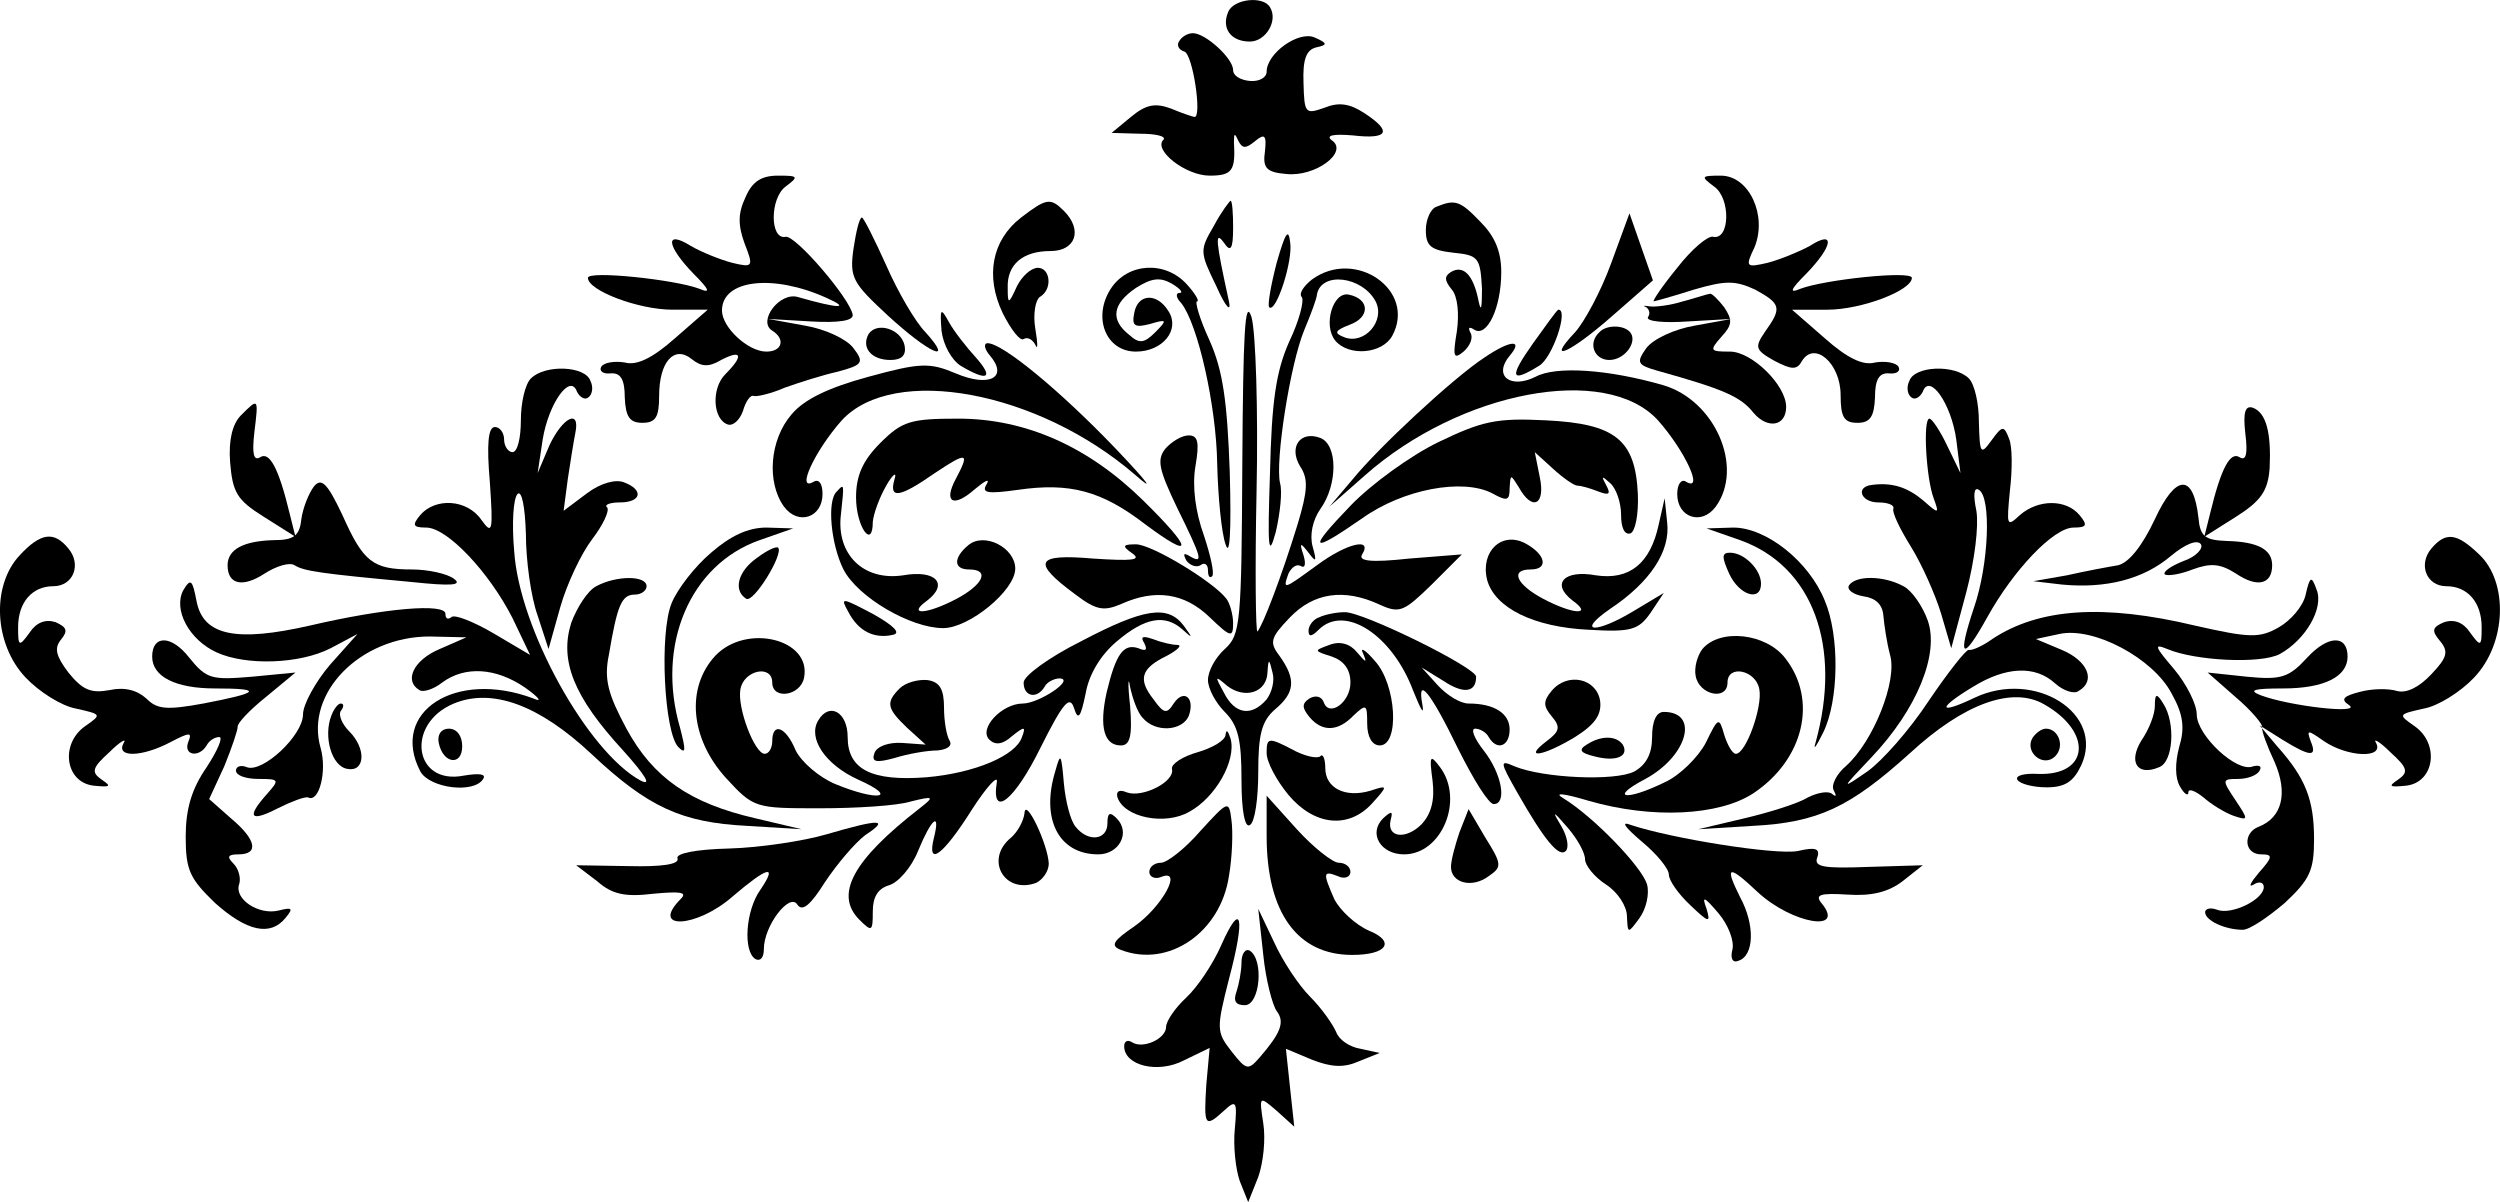 <svg xmlns="http://www.w3.org/2000/svg" version="1.0" preserveAspectRatio="xMidYMid meet" viewBox="0.84 78.04 298.35 143.46">
<g transform="translate(0,300) scale(0.1,-0.1)" fill="#000000" stroke="none">
<path d="M1474 2205 c-8 -19 3 -35 26 -35 19 0 34 25 24 41 -8 14 -44 10 -50 -6z"/>
<path d="M1416 2171 c-4 -5 -1 -11 6 -13 10 -4 21 -78 12 -78 -1 0 -14 4 -28 10 -19 7 -30 5 -48 -10 l-23 -19 34 -1 c19 0 31 -3 28 -7 -13 -12 26 -43 55 -43 27 0 31 6 29 40 0 11 1 11 5 2 5 -10 9 -10 20 -1 12 10 14 7 12 -12 -3 -20 2 -25 25 -27 35 -4 75 26 55 40 -8 6 1 8 25 6 43 -5 47 5 13 27 -17 11 -30 13 -47 6 -23 -8 -24 -7 -25 30 -1 27 3 39 15 42 14 3 14 5 -2 12 -19 8 -57 -19 -57 -41 0 -7 -9 -12 -20 -11 -11 1 -20 6 -20 13 0 14 -33 44 -48 44 -6 0 -13 -4 -16 -9z"/>
<path d="M898 1984 c-9 -19 -9 -33 -1 -55 11 -28 10 -29 -15 -23 -15 4 -37 13 -49 20 -32 20 -29 0 3 -33 19 -19 21 -24 7 -18 -29 11 -133 22 -133 13 0 -15 60 -38 101 -38 l42 0 -39 -34 c-27 -24 -46 -33 -60 -29 -12 2 -25 0 -28 -5 -3 -5 2 -9 11 -8 12 1 17 -7 17 -29 1 -23 6 -30 21 -30 16 0 20 7 20 32 0 41 18 61 39 44 11 -9 20 -10 35 -1 25 13 27 5 5 -17 -17 -17 -15 -54 3 -60 6 -2 14 5 18 16 3 11 9 20 13 18 4 -1 21 3 37 10 17 6 45 15 63 19 30 8 32 11 19 28 -8 11 -34 23 -58 27 l-44 8 51 -3 c34 -2 51 1 50 8 -3 19 -68 95 -80 93 -19 -4 -19 46 0 60 16 12 15 13 -9 13 -20 0 -31 -7 -39 -26z m97 -120 c29 -13 15 -13 -34 1 -22 7 -49 -29 -31 -40 16 -10 12 -25 -7 -25 -22 0 -53 29 -53 49 0 37 61 44 125 15z"/>
<path d="M2054 1997 c20 -14 19 -64 -1 -60 -6 2 -26 -15 -43 -37 -18 -22 -30 -40 -28 -40 1 0 23 6 48 14 38 11 49 11 73 0 31 -17 32 -22 12 -50 -13 -19 -12 -22 11 -35 21 -11 27 -11 33 0 15 24 46 -3 46 -41 0 -26 4 -33 20 -33 15 0 20 7 21 30 0 22 5 30 17 29 9 -1 14 3 11 8 -3 5 -16 7 -28 5 -14 -4 -33 5 -60 29 l-39 34 42 0 c41 0 101 23 101 38 0 9 -104 -2 -133 -13 -14 -6 -12 -1 7 18 32 33 35 53 4 33 -13 -7 -35 -16 -50 -20 -26 -6 -27 -5 -16 18 16 38 -6 86 -40 86 -24 0 -24 -1 -8 -13z"/>
<path d="M1227 1960 c-35 -27 -43 -70 -22 -114 10 -20 21 -34 25 -31 5 3 11 -1 14 -7 3 -7 3 1 0 19 -3 17 0 34 5 38 16 9 13 35 -2 35 -8 0 -19 -10 -25 -22 -10 -22 -11 -22 -11 -2 -1 28 18 44 51 44 30 0 39 25 16 48 -16 16 -21 15 -51 -8z"/>
<path d="M1457 1950 c-17 -29 -17 -31 3 -72 11 -25 18 -32 15 -18 -16 73 -17 85 -6 70 8 -12 11 -8 11 18 0 17 -1 32 -3 32 -1 0 -11 -13 -20 -30z"/>
<path d="M1723 1973 c-7 -2 -13 -15 -13 -28 0 -19 6 -24 33 -27 30 -3 32 -6 34 -43 0 -22 -1 -29 -4 -15 -6 31 -18 44 -33 35 -8 -5 -8 -10 1 -21 7 -8 9 -29 6 -50 -5 -30 -4 -34 8 -24 8 7 12 17 8 23 -3 6 -1 7 5 3 15 -9 32 26 32 69 0 25 -8 43 -25 60 -24 25 -30 27 -52 18z"/>
<path d="M1027 1923 c-5 -35 -1 -41 41 -80 49 -45 80 -59 45 -20 -12 12 -33 48 -47 80 -14 31 -27 57 -29 57 -3 0 -7 -17 -10 -37z"/>
<path d="M1931 1905 c-12 -33 -32 -70 -43 -82 -36 -38 -6 -25 45 20 l48 42 -14 40 -14 40 -22 -60z"/>
<path d="M1532 1906 c-7 -27 -11 -50 -9 -53 8 -8 29 56 25 78 -2 17 -6 10 -16 -25z"/>
<path d="M1334 1875 c-22 -34 -6 -75 30 -75 32 0 53 26 39 48 -14 23 -37 21 -41 -2 -3 -15 0 -18 19 -13 20 6 21 5 6 -10 -13 -13 -19 -14 -31 -3 -23 18 -20 37 8 56 19 12 29 13 43 5 10 -6 14 -11 9 -11 -5 0 -4 -6 2 -12 20 -25 42 -123 43 -192 1 -39 5 -82 10 -96 5 -16 7 14 5 86 -3 84 -8 121 -24 157 -12 26 -18 47 -15 47 3 0 -2 9 -12 20 -26 29 -71 26 -91 -5z"/>
<path d="M1574 1886 c-10 -8 -16 -17 -12 -21 3 -4 -3 -28 -15 -53 -16 -36 -21 -72 -23 -157 -3 -90 -2 -103 7 -70 5 22 8 48 5 58 -6 26 12 142 29 183 8 19 15 38 15 42 5 28 54 22 70 -8 12 -23 -13 -52 -37 -43 -13 5 -12 8 6 15 25 9 24 31 -1 36 -19 4 -31 -37 -16 -55 16 -19 56 -16 68 6 29 54 -44 105 -96 67z"/>
<path d="M1491 1669 c-1 -193 -2 -207 -21 -224 -11 -10 -20 -26 -20 -37 0 -10 9 -27 20 -38 16 -16 20 -33 20 -81 0 -37 4 -58 10 -54 6 3 10 32 10 63 0 45 4 61 20 75 24 20 25 36 6 63 -13 17 -12 22 12 47 28 29 64 35 107 15 24 -11 29 -8 62 24 l36 36 -63 -5 c-46 -5 -61 -3 -56 5 13 21 -19 13 -54 -13 -40 -29 -41 -30 -34 -10 4 8 10 12 15 9 5 -3 6 3 3 13 -5 15 -4 16 6 3 9 -12 10 -11 5 7 -4 14 0 32 9 45 21 29 21 77 0 85 -24 9 -38 -11 -24 -34 10 -15 9 -29 -3 -69 -19 -62 -42 -122 -48 -128 -2 -2 -3 73 -1 168 2 96 -1 189 -6 207 -8 25 -10 -21 -11 -172z m29 -284 c-18 -21 -38 -18 -51 8 -11 20 -11 21 4 8 21 -16 47 -8 48 16 1 17 2 17 6 0 3 -10 -1 -24 -7 -32z"/>
<path d="M2017 1860 c-16 -5 -34 -7 -40 -6 -7 1 -9 1 -4 -1 4 -3 5 -8 2 -12 -2 -5 19 -7 48 -5 l52 3 -44 -8 c-24 -4 -50 -16 -58 -27 -12 -17 -11 -20 14 -27 79 -22 99 -31 114 -50 17 -20 39 -16 39 7 0 26 -41 66 -67 66 -24 0 -25 1 -10 18 13 14 13 20 3 35 -7 9 -15 17 -17 16 -2 0 -17 -5 -32 -9z"/>
<path d="M1132 1825 c2 -17 12 -35 23 -42 32 -19 40 -15 18 10 -11 12 -26 31 -32 42 -10 18 -11 17 -9 -10z"/>
<path d="M1838 1810 c-29 -41 -27 -48 7 -27 16 9 36 68 23 67 -2 -1 -15 -19 -30 -40z"/>
<path d="M1045 1821 c-9 -16 3 -31 26 -31 14 0 19 6 17 17 -4 20 -33 29 -43 14z"/>
<path d="M1917 1823 c-14 -13 -6 -33 12 -33 19 0 35 23 24 34 -8 8 -28 8 -36 -1z"/>
<path d="M1190 1795 c22 -26 -1 -38 -41 -21 -31 13 -42 13 -104 -4 -48 -13 -77 -27 -92 -45 -26 -30 -30 -81 -9 -110 17 -23 46 -13 46 15 0 12 -4 18 -10 15 -23 -14 1 37 33 73 62 67 234 35 350 -65 25 -22 15 -9 -23 31 -66 69 -135 126 -153 126 -5 0 -4 -7 3 -15z"/>
<path d="M1780 1793 c-38 -25 -127 -108 -157 -145 l-28 -33 42 37 c114 101 288 134 350 66 32 -36 56 -87 33 -73 -5 3 -10 -3 -10 -15 0 -28 29 -38 46 -15 34 47 -1 127 -63 145 -66 19 -128 23 -152 10 -30 -15 -51 1 -31 25 17 20 1 19 -30 -2z"/>
<path d="M642 1768 c-7 -7 -12 -29 -12 -50 0 -21 -4 -38 -10 -38 -5 0 -10 7 -10 15 0 8 -5 15 -11 15 -8 0 -10 -20 -6 -66 4 -59 3 -63 -10 -45 -17 25 -55 27 -73 6 -10 -12 -9 -15 7 -15 25 0 75 -53 103 -108 l21 -44 -44 26 c-24 14 -47 23 -50 19 -4 -3 -7 -2 -7 4 0 13 -72 7 -162 -14 -88 -20 -127 -12 -135 29 -5 26 -7 28 -16 13 -12 -23 7 -59 40 -74 35 -16 99 -14 136 5 l32 17 -33 -37 c-17 -20 -32 -47 -32 -59 0 -25 -48 -70 -67 -63 -7 3 -13 1 -13 -4 0 -6 12 -10 27 -10 25 0 25 -1 10 -18 -25 -28 -20 -34 13 -17 16 8 32 14 36 13 13 -7 23 31 15 59 -19 66 48 133 130 133 l44 -1 -32 -14 c-31 -13 -43 -38 -24 -49 4 -3 17 1 27 9 27 20 64 18 99 -6 17 -12 21 -18 10 -13 -93 35 -172 -16 -135 -87 11 -20 64 -27 75 -9 4 6 -5 7 -23 4 -60 -12 -70 62 -12 86 46 19 102 -2 164 -60 68 -64 108 -82 186 -86 l65 -4 -55 13 c-78 18 -122 48 -154 107 -22 41 -27 59 -21 88 10 59 15 72 31 72 8 0 14 5 14 10 0 13 -36 13 -60 0 -10 -5 -23 -25 -30 -44 -14 -45 3 -88 62 -152 26 -29 35 -43 21 -36 -63 34 -145 181 -151 274 -3 33 -1 63 4 68 5 5 9 -15 10 -48 0 -31 6 -75 14 -97 l13 -40 14 50 c8 28 25 64 38 81 13 17 21 34 18 38 -4 3 3 6 15 6 26 0 29 15 5 24 -10 4 -28 -1 -44 -13 l-28 -21 5 38 c3 20 7 45 9 55 6 29 -15 19 -31 -15 l-14 -33 6 40 c7 43 33 80 41 57 3 -6 9 -10 13 -7 5 3 7 12 3 20 -6 18 -54 20 -71 3z"/>
<path d="M2287 1765 c-4 -8 -2 -17 3 -20 4 -3 10 1 13 7 8 23 34 -14 40 -57 l5 -40 -16 33 c-8 17 -18 32 -21 32 -8 0 -4 -71 5 -95 7 -19 6 -19 -12 -3 -19 16 -37 22 -61 19 -21 -2 -14 -21 7 -21 11 0 19 -3 18 -7 -2 -5 8 -25 21 -46 13 -21 29 -57 36 -80 l12 -41 18 67 c10 38 15 79 12 97 -4 19 -3 29 3 25 15 -9 12 -89 -6 -141 -20 -60 -14 -65 16 -11 31 56 79 107 103 107 16 0 17 3 7 15 -16 19 -49 19 -71 0 -16 -15 -16 -13 -12 29 3 25 3 53 -1 62 -6 16 -8 16 -21 -2 -13 -18 -14 -16 -15 22 0 22 -5 45 -12 52 -17 17 -65 15 -71 -3z"/>
<path d="M296 1724 c-10 -10 -15 -29 -13 -56 3 -36 8 -45 40 -65 l38 -24 -7 28 c-13 54 -24 74 -35 67 -8 -5 -10 4 -7 30 5 41 5 41 -16 20z"/>
<path d="M2688 1702 c3 -24 1 -33 -7 -28 -11 7 -22 -13 -35 -67 l-7 -28 38 24 c30 19 38 31 40 58 2 42 -4 66 -20 72 -9 3 -12 -5 -9 -31z"/>
<path d="M1059 1691 c-21 -21 -29 -39 -29 -65 0 -35 20 -63 20 -29 1 10 8 29 16 43 8 14 13 17 10 8 -7 -24 5 -23 48 7 39 26 42 25 25 -7 -15 -28 -3 -35 23 -12 12 10 18 13 14 6 -7 -11 1 -12 37 -7 62 9 100 -1 152 -41 59 -44 57 -30 -2 28 -66 65 -141 98 -221 98 -57 0 -67 -3 -93 -29z"/>
<path d="M1725 1692 c-33 -16 -80 -50 -105 -76 -52 -54 -48 -58 14 -15 49 35 120 48 155 30 18 -10 21 -9 21 6 1 17 1 17 11 1 16 -29 32 -21 25 12 l-6 30 22 -20 c12 -11 25 -20 29 -20 4 0 15 -3 25 -7 13 -5 15 -3 9 8 -6 11 -5 11 5 2 7 -6 13 -23 13 -38 0 -15 4 -24 11 -22 6 2 10 23 9 47 -3 65 -27 84 -110 88 -59 3 -76 -1 -128 -26z"/>
<path d="M1399 1684 c-10 -13 -8 -24 14 -70 30 -61 32 -68 15 -58 -7 4 -8 3 -4 -5 4 -6 12 -9 17 -6 5 4 9 1 9 -6 0 -7 2 -10 5 -7 3 3 -2 25 -10 49 -10 28 -14 58 -10 82 5 29 3 37 -8 37 -8 0 -20 -7 -28 -16z"/>
<path d="M383 1639 c-6 -8 -13 -25 -15 -39 -2 -20 -9 -25 -33 -25 -36 -1 -55 -11 -55 -30 0 -23 18 -27 44 -10 14 9 30 14 36 10 11 -7 32 -10 140 -20 47 -5 61 -4 50 4 -8 6 -31 11 -50 11 -47 0 -58 9 -83 65 -18 38 -25 45 -34 34z"/>
<path d="M2580 1600 c-15 -32 -31 -52 -44 -55 -12 -2 -39 -7 -61 -12 l-40 -7 34 -4 c52 -5 97 6 130 34 18 15 32 20 36 14 3 -5 -6 -15 -21 -20 -15 -6 -25 -13 -22 -16 3 -2 18 0 33 6 22 8 33 7 52 -5 25 -17 43 -13 43 10 0 19 -17 28 -54 29 -26 1 -32 5 -34 28 -6 53 -27 52 -52 -2z"/>
<path d="M1007 1633 c-12 -11 -7 -63 8 -93 17 -33 80 -70 119 -70 31 0 86 45 86 71 0 25 -37 44 -56 28 -18 -15 -18 -29 1 -29 25 0 17 -18 -15 -35 -36 -19 -60 -20 -35 -2 26 20 10 37 -29 30 -47 -7 -80 25 -74 73 4 37 4 37 -5 27z"/>
<path d="M1988 1594 c-10 -47 -35 -67 -75 -61 -38 7 -54 -10 -28 -30 25 -18 1 -17 -35 2 -32 17 -40 35 -15 35 22 0 18 18 -6 31 -28 15 -54 -9 -46 -43 9 -34 56 -57 122 -60 50 -3 59 0 73 20 l16 24 -35 -21 c-46 -28 -71 -27 -29 2 48 32 72 69 68 103 l-3 29 -7 -31z"/>
<path d="M857 1560 c-19 -16 -40 -43 -47 -60 -15 -36 -9 -155 8 -172 9 -9 9 -4 2 23 -29 99 12 195 95 224 l40 14 -32 1 c-22 0 -43 -10 -66 -30z"/>
<path d="M2085 1575 c87 -31 122 -127 90 -242 -3 -10 1 -4 9 12 19 38 20 116 2 158 -19 47 -70 87 -109 87 l-32 -1 40 -14z"/>
<path d="M32 1557 c-34 -36 -31 -106 7 -146 16 -17 43 -34 60 -37 31 -7 31 -7 11 -21 -30 -21 -24 -67 10 -71 20 -2 22 -1 10 7 -13 9 -12 14 9 33 13 13 21 17 17 11 -10 -18 22 -17 56 1 23 12 26 12 21 0 -6 -16 13 -19 22 -4 3 6 10 10 15 10 5 0 -2 -16 -15 -36 -18 -26 -25 -50 -25 -83 0 -40 5 -50 35 -79 38 -34 66 -40 84 -18 10 12 8 13 -8 9 -24 -6 -54 14 -47 32 2 7 -1 18 -7 24 -8 8 -7 11 6 11 25 0 21 18 -9 43 l-26 23 18 39 c9 22 16 43 16 47 -1 4 14 20 34 36 l35 29 -52 -5 c-48 -4 -54 -3 -75 23 -21 27 -44 27 -44 1 0 -24 28 -38 75 -38 58 0 54 -5 -14 -18 -44 -8 -55 -7 -68 6 -11 10 -26 14 -44 10 -22 -4 -32 0 -49 21 -15 20 -17 29 -9 39 9 11 7 15 -6 21 -12 4 -23 0 -31 -12 -13 -18 -14 -17 -14 6 0 30 17 49 42 49 24 0 34 26 18 45 -17 21 -33 19 -58 -8z"/>
<path d="M2910 1565 c-16 -19 -6 -45 18 -45 25 0 42 -19 42 -49 0 -23 -1 -24 -14 -6 -8 12 -19 16 -31 12 -14 -6 -15 -10 -5 -22 11 -13 9 -20 -10 -40 -15 -16 -30 -23 -41 -20 -10 3 -29 3 -44 -1 -20 -5 -24 -9 -13 -16 15 -11 -72 -1 -106 12 -15 6 -8 8 27 8 49 0 77 14 77 38 0 26 -23 26 -48 -1 -22 -24 -31 -27 -72 -23 l-47 5 33 -29 c19 -16 33 -33 32 -36 -1 -4 6 -23 15 -42 16 -37 9 -66 -19 -77 -19 -7 -18 -33 3 -33 14 0 14 -3 -3 -22 -10 -12 -13 -18 -6 -14 6 4 12 3 12 -3 0 -15 -39 -34 -56 -27 -8 3 -14 1 -14 -3 0 -10 24 -21 45 -21 8 0 30 15 50 32 30 28 35 39 35 76 0 47 -10 73 -44 111 l-21 25 27 -17 c34 -21 42 -21 34 -2 -5 14 -4 14 16 0 28 -19 72 -21 62 -2 -4 6 4 2 17 -11 21 -19 22 -24 9 -33 -12 -8 -10 -9 10 -7 34 4 40 50 10 71 -20 14 -20 14 11 21 17 3 44 20 60 37 39 41 41 114 6 147 -27 26 -40 27 -57 7z"/>
<path d="M912 1554 c-23 -16 -29 -39 -13 -49 9 -5 45 54 38 61 -2 2 -13 -3 -25 -12z"/>
<path d="M1360 1559 c11 -8 -1 -9 -47 -6 -69 6 -74 -4 -21 -43 25 -19 34 -20 55 -11 40 18 75 13 105 -16 25 -24 28 -25 28 -7 0 10 -4 24 -8 29 -15 20 -89 65 -108 65 -16 0 -17 -2 -4 -11z"/>
<path d="M2072 1535 c12 -26 38 -34 38 -12 0 17 -20 37 -37 37 -10 0 -10 -5 -1 -25z"/>
<path d="M2215 1521 c-3 -5 5 -11 17 -13 15 -2 23 -10 24 -23 1 -11 4 -32 8 -47 9 -31 -20 -103 -52 -132 -12 -10 -19 -24 -15 -30 3 -6 3 -8 -2 -4 -4 4 -17 2 -29 -4 -11 -7 -46 -18 -76 -25 l-55 -13 65 4 c78 4 116 22 188 87 64 59 122 80 160 58 58 -33 54 -85 -7 -83 -17 1 -28 -2 -25 -7 3 -5 19 -9 35 -9 22 0 32 7 41 26 29 62 -55 115 -127 81 -44 -21 -45 -13 -2 13 39 24 74 26 98 4 10 -9 23 -13 28 -9 21 12 11 36 -20 49 l-31 13 28 6 c41 9 112 -29 134 -71 14 -25 16 -41 9 -64 -5 -19 -5 -37 1 -47 5 -9 10 -12 10 -7 0 5 8 2 18 -6 9 -8 25 -18 36 -22 18 -6 18 -5 2 19 -16 24 -16 25 3 25 11 0 23 4 26 10 3 5 0 7 -8 5 -19 -8 -67 37 -67 62 0 12 -12 36 -27 54 -23 27 -25 31 -8 24 33 -14 111 -18 134 -6 31 17 53 55 44 77 -6 17 -8 16 -13 -6 -3 -14 -18 -31 -32 -39 -23 -13 -34 -13 -100 2 -109 26 -186 21 -242 -16 -11 -8 -24 -14 -28 -13 -3 1 -25 -27 -48 -61 -23 -35 -56 -72 -73 -84 -32 -22 -32 -22 5 17 54 57 81 123 67 163 -6 17 -19 36 -29 41 -24 13 -57 13 -65 1z"/>
<path d="M1021 1489 c12 -23 31 -32 53 -27 10 2 1 11 -24 25 -38 20 -39 20 -29 2z"/>
<path d="M1298 1454 c-38 -19 -68 -41 -68 -49 0 -17 16 -20 25 -5 3 6 12 10 18 10 19 -1 -25 -30 -44 -30 -25 0 -53 -30 -40 -43 7 -7 16 -6 27 4 15 12 17 12 12 -1 -7 -22 -56 -43 -114 -48 -65 -5 -94 9 -94 48 0 30 -22 42 -35 20 -13 -21 8 -53 48 -71 49 -22 23 -26 -28 -5 -19 8 -40 26 -47 40 -12 29 -28 34 -28 11 0 -8 -4 -15 -9 -15 -12 0 -33 55 -29 77 4 23 38 30 38 8 0 -21 34 -16 38 6 9 46 -69 65 -106 26 -35 -38 -30 -98 12 -145 34 -37 35 -37 113 -37 43 0 92 3 108 8 28 7 29 6 11 -8 -80 -62 -102 -103 -72 -133 15 -15 16 -14 16 10 0 17 6 27 19 31 11 3 27 21 35 41 16 39 27 48 19 16 -9 -36 11 -21 45 33 18 28 32 43 30 33 -7 -44 21 -22 52 41 27 54 35 63 40 48 5 -16 8 -12 14 17 4 23 18 46 37 62 34 29 58 33 79 14 12 -11 12 -10 1 5 -19 25 -47 21 -123 -19z"/>
<path d="M1583 1483 c-7 -2 -13 -10 -13 -16 0 -8 4 -7 12 1 31 31 88 -6 113 -73 9 -22 13 -30 11 -17 -7 36 9 17 43 -53 18 -36 36 -65 42 -65 16 0 10 36 -12 64 -11 14 -16 26 -10 26 5 0 13 -4 16 -10 10 -17 25 -11 25 9 0 19 -18 31 -49 31 -10 0 -26 10 -37 22 l-19 21 26 -16 c24 -16 39 -14 39 5 0 11 -136 78 -157 77 -10 0 -24 -3 -30 -6z"/>
<path d="M1374 1452 c4 -8 2 -10 -7 -6 -18 6 -27 -7 -38 -53 -9 -41 -3 -63 17 -63 11 0 14 11 11 48 -3 26 -2 36 0 22 3 -14 9 -31 15 -37 15 -18 47 -16 55 2 8 22 -6 33 -18 15 -8 -13 -12 -12 -24 5 -19 24 -15 37 16 52 13 7 19 13 12 13 -6 0 -19 3 -29 7 -12 4 -15 3 -10 -5z"/>
<path d="M1595 1450 c-19 -7 -19 -7 3 -14 14 -5 22 -15 22 -31 0 -24 -26 -42 -32 -23 -3 7 -10 8 -17 4 -9 -6 -9 -11 0 -22 15 -18 34 -18 53 2 15 14 16 13 16 -10 0 -16 6 -26 15 -26 24 0 20 73 -6 101 -11 13 -18 17 -14 9 5 -12 4 -12 -7 1 -8 10 -20 14 -33 9z"/>
<path d="M2040 1445 c-6 -8 -10 -22 -8 -32 4 -23 38 -30 38 -8 0 22 34 15 38 -8 4 -21 -16 -77 -28 -77 -4 0 -10 10 -14 23 -6 21 -7 21 -22 -10 -9 -17 -31 -39 -49 -47 -47 -23 -67 -19 -23 4 50 27 65 80 22 80 -9 0 -14 -11 -14 -30 0 -20 -7 -33 -21 -41 -23 -12 -109 -8 -143 6 -18 8 -18 6 3 -31 33 -58 50 -78 58 -70 4 4 2 17 -5 29 -12 20 -11 20 8 -2 11 -13 20 -29 20 -37 0 -7 11 -21 25 -30 14 -9 25 -26 25 -38 1 -21 1 -21 15 -2 8 11 12 29 9 40 -6 21 -64 81 -100 103 -12 7 0 6 30 -3 76 -22 156 -18 197 9 60 40 77 111 38 161 -23 30 -78 36 -99 11z"/>
<path d="M1082 1398 c-17 -17 -15 -24 9 -47 l22 -20 -28 2 c-16 1 -30 -4 -33 -12 -4 -11 2 -12 24 -6 16 5 39 9 51 9 11 1 18 5 15 11 -4 6 -7 24 -7 40 0 22 -5 31 -20 33 -11 1 -26 -3 -33 -10z"/>
<path d="M1860 1395 c-10 -12 -10 -18 0 -30 11 -13 10 -18 -6 -30 -29 -22 -4 -18 34 5 24 15 32 27 30 43 -4 27 -39 35 -58 12z"/>
<path d="M2580 1377 c0 -10 -7 -28 -16 -41 -16 -26 -5 -43 21 -32 17 6 20 53 5 76 -8 13 -10 12 -10 -3z"/>
<path d="M404 1366 c-10 -25 0 -61 19 -64 21 -4 23 24 2 45 -8 8 -13 19 -10 24 4 5 4 9 0 9 -3 0 -8 -6 -11 -14z"/>
<path d="M532 1333 c5 -25 28 -28 28 -4 0 12 -6 21 -16 21 -9 0 -14 -7 -12 -17z"/>
<path d="M1471 1343 c0 -7 -16 -16 -33 -21 -18 -5 -32 -14 -31 -20 4 -15 -35 -35 -54 -28 -9 4 -13 1 -11 -6 8 -24 57 -34 86 -17 31 17 56 61 49 87 -3 9 -5 12 -6 5z"/>
<path d="M2434 1339 c-10 -17 13 -36 27 -22 12 12 4 33 -11 33 -5 0 -12 -5 -16 -11z"/>
<path d="M1520 1321 c0 -11 12 -33 26 -50 31 -37 72 -41 100 -10 19 21 19 22 -2 15 -30 -9 -54 3 -54 27 0 11 -3 18 -6 14 -4 -3 -19 0 -35 9 -27 14 -29 13 -29 -5z"/>
<path d="M1902 1331 c-10 -6 -8 -10 9 -14 26 -7 42 0 34 14 -8 11 -26 11 -43 0z"/>
<path d="M1268 1300 c-18 -58 4 -100 51 -100 25 0 39 26 22 43 -8 8 -11 7 -11 -6 0 -20 -23 -23 -38 -4 -6 7 -12 30 -14 52 -3 35 -4 37 -10 15z"/>
<path d="M1718 1288 c3 -24 -2 -40 -13 -52 -19 -19 -42 -16 -37 5 3 11 1 11 -9 2 -18 -18 -3 -43 25 -43 45 0 72 65 43 104 -12 16 -13 14 -9 -16z"/>
<path d="M1441 1228 c-18 -21 -40 -38 -47 -38 -8 0 -14 -5 -14 -11 0 -6 7 -9 14 -6 27 11 1 -36 -32 -59 -25 -17 -29 -23 -16 -28 57 -22 119 21 129 88 4 23 5 53 3 67 -3 24 -4 23 -37 -13z"/>
<path d="M1520 1222 c0 -92 37 -142 102 -142 42 0 52 16 20 29 -16 7 -34 24 -41 37 -14 32 -14 35 4 28 8 -4 15 -1 15 5 0 6 -6 11 -14 11 -7 0 -30 18 -50 40 l-36 40 0 -48z"/>
<path d="M1231 1249 c-1 -9 -8 -22 -16 -29 -32 -26 -8 -68 30 -54 8 4 15 14 15 23 -1 23 -28 80 -29 60z"/>
<path d="M1750 1226 c-5 -15 -10 -33 -10 -41 0 -19 25 -26 45 -11 16 11 16 14 -4 46 l-20 34 -11 -28z"/>
<path d="M995 1224 c-27 -8 -80 -16 -116 -17 -41 -1 -65 -6 -62 -12 2 -7 -19 -10 -59 -9 l-62 1 25 -19 c18 -16 34 -19 67 -15 32 3 41 2 33 -6 -38 -38 19 -35 62 3 41 35 54 39 33 8 -18 -25 -21 -74 -6 -83 6 -3 10 2 10 12 0 28 31 68 40 53 6 -9 16 0 33 27 14 21 35 46 48 56 29 19 19 20 -46 1z"/>
<path d="M1968 1215 c17 -14 32 -32 32 -39 0 -7 11 -23 26 -37 22 -21 24 -21 19 -4 -6 16 -3 15 14 -5 12 -14 19 -33 17 -43 -3 -11 0 -17 7 -14 19 6 20 43 2 76 -19 38 -14 39 21 6 41 -38 106 -49 76 -13 -8 10 -1 12 31 10 29 -2 49 3 66 16 l24 19 -66 -2 c-52 -2 -64 0 -60 11 4 11 -2 13 -23 8 -27 -5 -151 15 -199 31 -13 5 -8 -2 13 -20z"/>
<path d="M1466 1092 c-10 -23 -29 -51 -42 -63 -13 -12 -24 -28 -24 -35 0 -14 -28 -27 -41 -18 -5 3 -9 1 -9 -5 0 -23 40 -33 71 -17 l31 15 -4 -44 c-3 -49 -2 -52 21 -31 15 14 16 11 13 -22 -2 -20 1 -48 6 -62 l10 -25 12 30 c6 17 9 45 6 64 -5 33 -5 33 16 15 l21 -19 -5 46 -5 47 31 -13 c23 -9 38 -10 56 -2 l25 10 -23 5 c-13 2 -26 11 -29 20 -4 9 -17 28 -31 42 -14 14 -33 43 -43 65 l-19 40 6 -55 c3 -30 11 -60 16 -67 10 -13 5 -26 -20 -55 -14 -16 -16 -16 -34 7 -18 23 -18 27 -3 86 20 75 15 95 -9 41z"/>
<path d="M1490 1071 c0 -10 -3 -26 -6 -35 -4 -11 -1 -16 10 -16 18 0 23 54 6 65 -5 3 -10 -3 -10 -14z"/>
</g>
</svg>